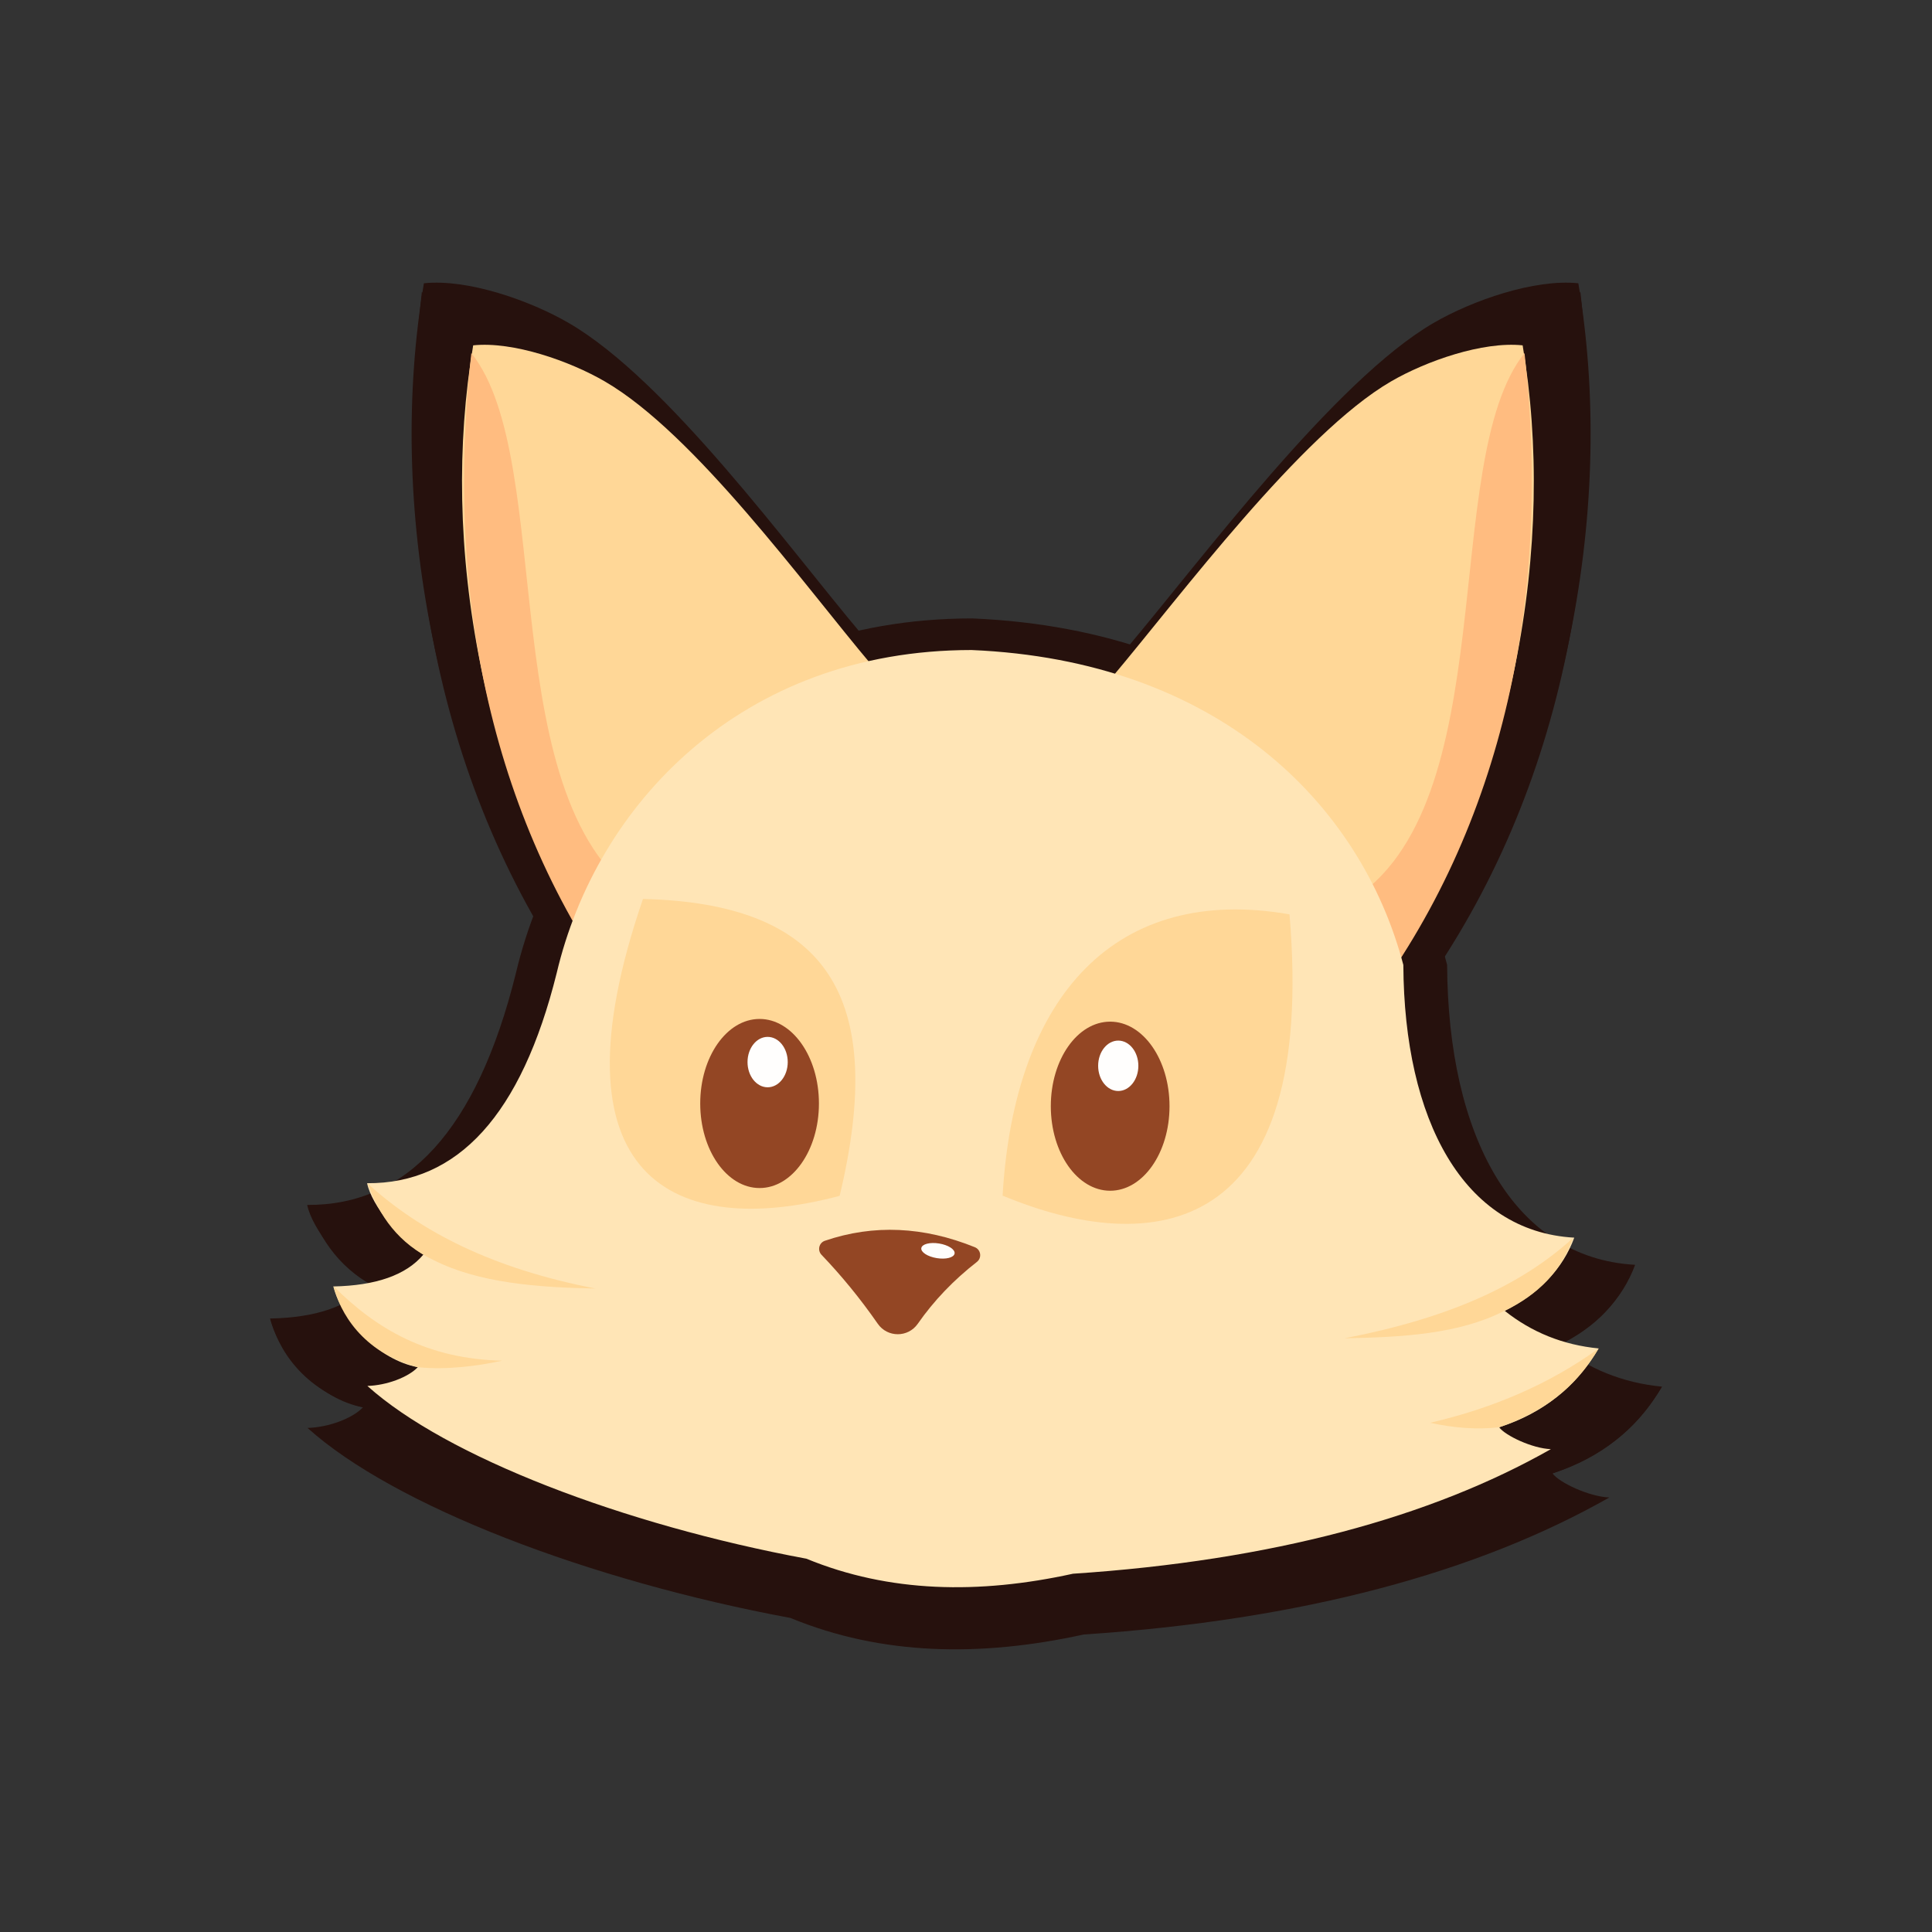 <?xml version="1.0" encoding="UTF-8"?>
<svg xmlns="http://www.w3.org/2000/svg" version="1.1" viewBox="0 0 1080 1080">
  <rect x="0" y="0" width="1080" height="1080" fill="#333333" stroke="none"/>
  <defs>
    <style>
      .cls-1 {
        fill: #f2e8df;
      }

      .cls-1, .cls-2, .cls-3, .cls-4, .cls-5, .cls-6, .cls-7, .cls-8 {
        stroke-width: 0px;
      }

      .cls-2 {
        fill: #f2691d;
      }

      .cls-3 {
        fill: #ffe5b6;
      }

      .cls-4 {
        fill: #ffd797;
      }

      .cls-5 {
        fill: #934624;
      }

      .cls-6 {
        fill: #26110d;
      }

      .cls-7 {
        fill: #ffbc80;
      }

      .cls-8 {
        fill: #fffefd;
      }
    </style>
  </defs>
  <g id="Capa_1_copia" data-name="Capa 1 copia">
    <g>
      <path class="cls-6" d="M481.75,354.64c-77.52,52.67-153.98,73.61-154.87,202.9-38.52-54.91-69.72-125.22-85.31-202.3-13.97-69.11-14.79-136.44-4.61-196.89,24.51-2.56,59.33,9.61,81.01,22.23,55.27,32.16,122.44,125.03,163.77,174.06Z"/>
      <path class="cls-6" d="M333.76,566.4l9.78-66.04c-95.94-58.24-54.56-270.78-107.71-337.24-16.48,147.61,11.79,290.18,97.93,403.28Z"/>
      <path class="cls-6" d="M630.26,361.9c41.63,21.06,161.23,66.35,162.12,195.64,38.52-54.91,69.72-125.22,85.31-202.3,13.97-69.11,14.79-136.44,4.61-196.89-24.51-2.56-59.33,9.61-81.01,22.23-55.27,32.16-129.7,132.28-171.03,181.32Z"/>
      <path class="cls-6" d="M785.51,566.4l-9.78-66.04c95.94-58.24,54.56-270.78,107.71-337.24,16.48,147.61-11.79,290.18-97.93,403.28Z"/>
      <path class="cls-6" d="M543.46,345.7c-142,0-230.83,95.56-255.13,198.56-21.74,87.44-60.93,129.7-116.6,129.3,2.76,13.65,20.57,35.27,34.63,43.87-10.64,12.64-29.2,19.11-55.41,19.63,5.73,21.39,27.78,45.13,51.95,49.64-5.78,6.15-19.08,11.18-30.99,11.53,48.44,43.56,157.17,85.26,269.96,106.22,50.96,20.98,106.04,21.94,163.93,9.24,122.61-8.1,220.35-34.86,293.85-76.6-11.35-.41-28.06-8.32-31.79-13.45,27.84-8.94,47.67-25.65,61.19-48.49-22.11-2.16-41.26-10.04-57.72-23.09,21.58-11.07,35.76-26.12,42.71-45.02-68.15-3.78-104.63-72.32-105.09-167.7-26.36-100.1-114.97-187.29-265.48-193.64Z"/>
      <path class="cls-6" d="M562.51,681.2c7.26-124.42,70.7-191.36,176.41-172.96,16.9,199.26-84.14,211.33-176.41,172.96Z"/>
      <path class="cls-6" d="M462.31,681.34c29.63-123.61-8.49-179.86-120.93-182.56-59.23,172.39,19.57,209.49,120.93,182.56Z"/>
      <rect class="cls-6" x="523.64" y="713.06" width="12.47" height="12.47" rx="5.27" ry="5.27"/>
      <path class="cls-6" d="M289.48,533.37c.02-.08.04-.12.04-.12,0,.04-.01.07-.04.12Z"/>
      <path class="cls-6" d="M453.25,708.95c30.04-10.24,60.78-8.72,92.17,3.96,3.77,1.52,4.48,6.57,1.27,9.07-14.32,11.16-26.44,23.83-36.34,38.03-5.98,8.58-18.64,8.57-24.61-.02-10.9-15.71-22.47-29.72-34.58-42.39-2.66-2.79-1.57-7.41,2.08-8.65Z"/>
      <ellipse class="cls-6" cx="522.74" cy="715.1" rx="4.56" ry="10.36" transform="translate(-267.42 1115.44) rotate(-80.7)"/>
      <path class="cls-6" d="M913.19,707.33c-32.43,29.49-76.81,49.28-140.38,61.6,35.42-.62,70.05-2.59,97.67-16.58,21.54-10.09,35.75-25.12,42.71-45.02Z"/>
      <path class="cls-6" d="M929.05,775.16c-29.84,21.63-64.55,36.65-103.66,45.71,14.73,3.26,28.91,4.28,42.47,2.77,32.88-11.44,49.66-28.97,61.19-48.49Z"/>
      <path class="cls-6" d="M172.19,673.86c32.43,29.49,76.4,52.15,139.98,64.47-35.42-.62-71.78-3.43-99.4-17.41-21.54-10.09-33.61-27.16-40.57-47.06Z"/>
      <path class="cls-6" d="M151.14,736.97c26.27,26.26,57.56,44.66,103.66,45.71-14.73,3.26-34.29,5.83-51.89,4.02-34.64-9.19-48.06-34.34-51.77-49.73Z"/>
      <ellipse class="cls-6" cx="628.65" cy="626.21" rx="36.49" ry="51.99"/>
      <ellipse class="cls-6" cx="413.07" cy="624.54" rx="36.49" ry="51.99"/>
      <ellipse class="cls-6" cx="633.63" cy="601.36" rx="12.37" ry="15.5"/>
      <ellipse class="cls-6" cx="418.02" cy="599.08" rx="12.37" ry="15.5"/>
    </g>
  </g>
  <g id="Capa_1" data-name="Capa 1">
    <g>
      <path class="cls-4" d="M487.04,371.49c-70.48,47.88-139.98,66.92-140.79,184.46-35.01-49.91-63.38-113.84-77.55-183.91-12.7-62.83-13.45-124.03-4.19-178.99,22.28-2.33,53.93,8.74,73.65,20.21,50.25,29.24,111.31,113.66,148.88,158.24Z"/>
      <path class="cls-7" d="M352.51,564l8.89-60.04c-87.22-52.94-49.6-246.16-97.92-306.58-14.98,134.19,10.72,263.8,89.03,366.62Z"/>
      <path class="cls-4" d="M622.05,378.09c37.85,19.15,146.58,60.32,147.38,177.86,35.01-49.91,63.38-113.84,77.55-183.91,12.7-62.83,13.45-124.03,4.19-178.99-22.28-2.33-53.93,8.74-73.65,20.21-50.25,29.24-117.91,120.26-155.48,164.84Z"/>
      <path class="cls-7" d="M763.19,564l-8.89-60.04c87.22-52.94,49.6-246.16,97.92-306.58,14.98,134.19-10.72,263.8-89.03,366.62Z"/>
      <path class="cls-3" d="M543.15,363.37c-129.09,0-209.85,86.87-231.94,180.51-19.77,79.49-55.39,117.91-106,117.54,2.51,12.41,18.7,32.06,31.48,39.88-9.67,11.49-26.55,17.37-50.38,17.84,5.21,19.44,25.25,41.03,47.23,45.13-5.26,5.59-17.35,10.16-28.18,10.48,44.04,39.6,142.88,77.51,245.42,96.57,46.33,19.07,96.4,19.95,149.03,8.4,111.47-7.37,200.32-31.69,267.13-69.64-10.32-.37-25.51-7.57-28.9-12.22,25.31-8.13,43.33-23.32,55.62-44.08-20.1-1.96-37.51-9.12-52.47-20.99,19.62-10.07,32.51-23.74,38.83-40.93-61.96-3.44-95.12-65.74-95.54-152.45-23.96-91-104.52-170.26-241.35-176.04Z"/>
      <path class="cls-4" d="M560.46,668.36c6.6-113.11,64.28-173.97,160.38-157.24,15.36,181.15-76.49,192.12-160.38,157.24Z"/>
      <path class="cls-4" d="M469.37,668.49c26.93-112.37-7.71-163.51-109.94-165.97-53.85,156.72,17.79,190.44,109.94,165.97Z"/>
      <rect class="cls-1" x="525.12" y="697.33" width="11.34" height="11.34" rx="5.27" ry="5.27"/>
      <path class="cls-2" d="M312.26,533.98c.02-.08.03-.11.03-.11,0,.03-.01.06-.03.11Z"/>
      <path class="cls-5" d="M461.14,693.59c27.31-9.31,55.25-7.93,83.79,3.6,3.43,1.39,4.07,5.97,1.15,8.24-13.02,10.14-24.04,21.67-33.04,34.57-5.44,7.8-16.95,7.79-22.37-.02-9.91-14.28-20.43-27.02-31.43-38.53-2.42-2.53-1.43-6.73,1.89-7.86Z"/>
      <ellipse class="cls-8" cx="524.31" cy="699.18" rx="4.14" ry="9.42" transform="translate(-250.4 1103.64) rotate(-80.7)"/>
      <path class="cls-4" d="M879.26,692.11c-29.48,26.81-69.82,44.8-127.62,56,32.2-.57,63.68-2.36,88.79-15.07,19.58-9.17,32.5-22.84,38.83-40.93Z"/>
      <path class="cls-4" d="M893.68,753.78c-27.13,19.66-58.68,33.32-94.24,41.56,13.39,2.96,26.28,3.89,38.61,2.52,29.89-10.4,45.15-26.34,55.62-44.08Z"/>
      <path class="cls-4" d="M205.63,661.69c29.48,26.81,69.45,47.41,127.25,58.61-32.2-.57-65.26-3.12-90.36-15.83-19.58-9.17-30.55-24.69-36.89-42.78Z"/>
      <path class="cls-4" d="M186.49,719.06c23.88,23.87,52.32,40.6,94.24,41.56-13.39,2.96-31.17,5.3-47.17,3.65-31.49-8.36-43.69-31.22-47.06-45.21Z"/>
      <ellipse class="cls-5" cx="620.59" cy="618.37" rx="33.18" ry="47.26"/>
      <ellipse class="cls-5" cx="424.61" cy="616.86" rx="33.18" ry="47.26"/>
      <ellipse class="cls-8" cx="625.11" cy="595.79" rx="11.24" ry="14.09"/>
      <ellipse class="cls-8" cx="429.11" cy="593.71" rx="11.24" ry="14.09"/>
    </g>
  </g>
</svg>